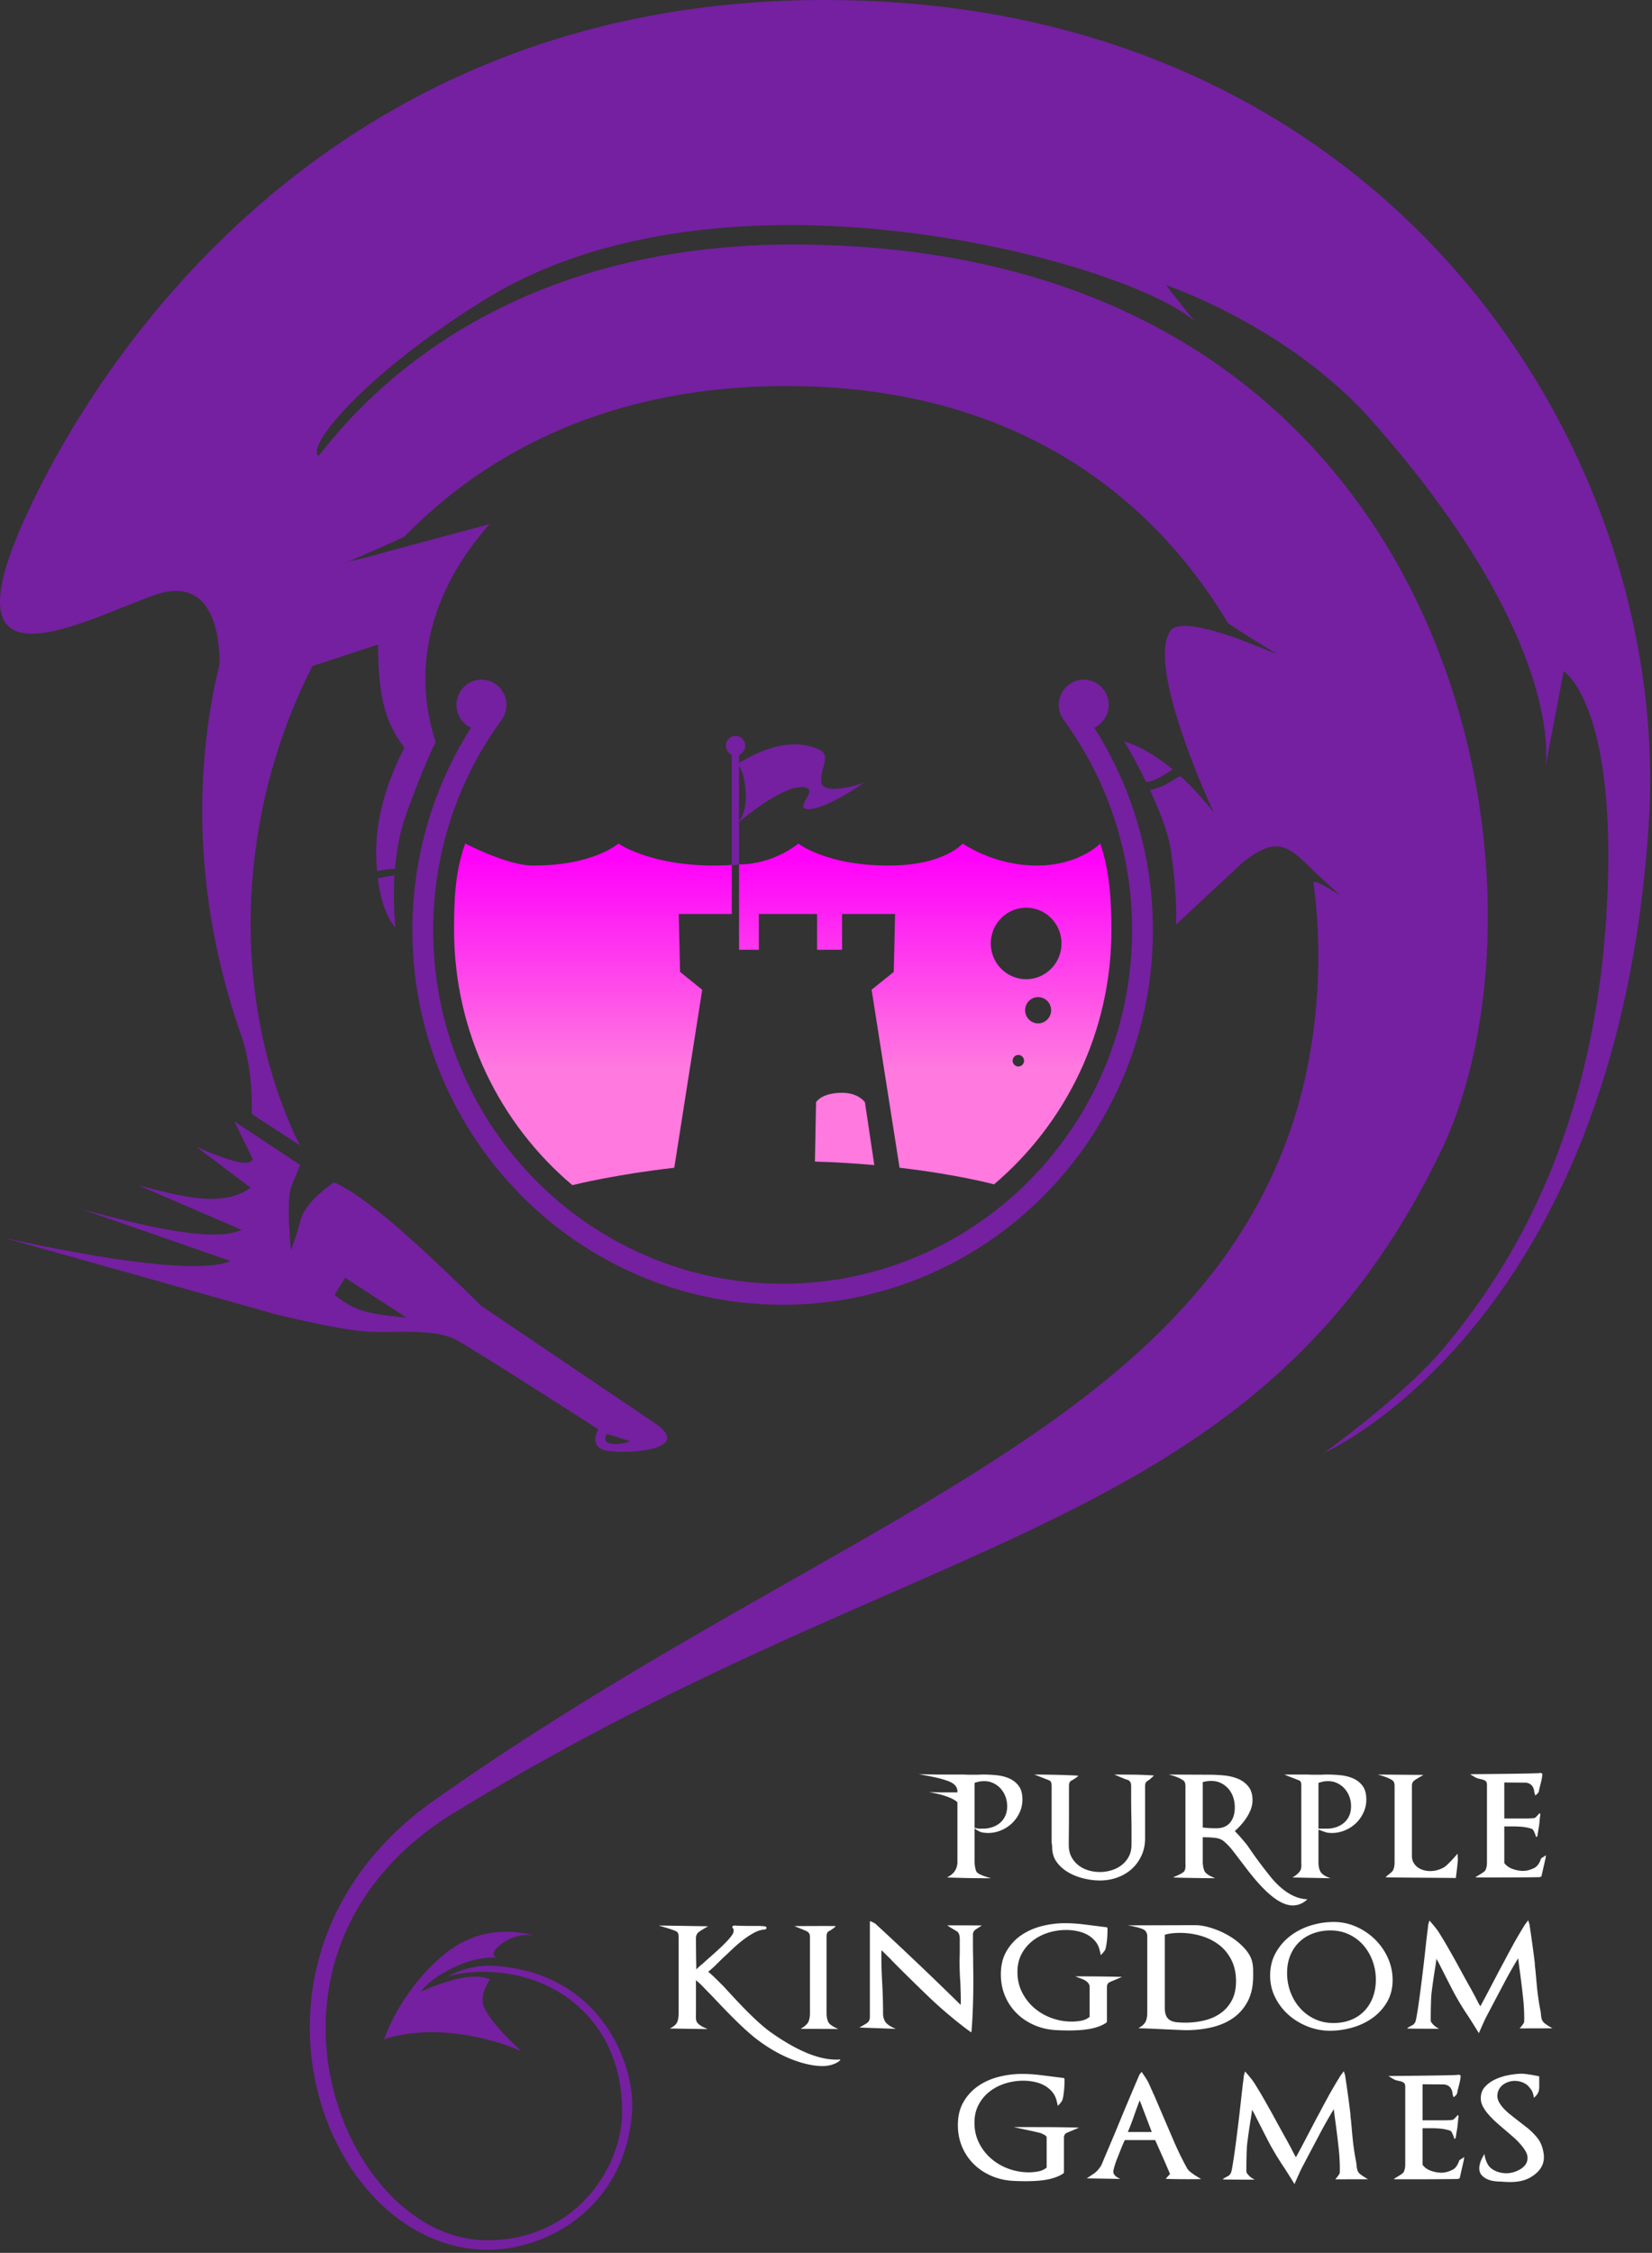 <svg viewBox="0 0 526 717" xmlns="http://www.w3.org/2000/svg" fill-rule="evenodd" clip-rule="evenodd" stroke-linejoin="round" stroke-miterlimit="2"><rect x="0" y="0" width="526" height="717" fill="#333333" stroke="none"/><path d="M338.807 229.316a8.063 8.063 0 01-1.695-4.962c0-4.44 3.559-8.038 7.947-8.038 4.39 0 7.948 3.599 7.948 8.038 0 3.222-1.874 6-4.58 7.283 11.805 18.57 18.653 40.67 18.653 64.388 0 65.848-52.78 119.229-117.888 119.229s-117.887-53.38-117.887-119.229c0-23.713 6.845-45.81 18.646-64.377a8.046 8.046 0 01-4.602-7.294c0-4.44 3.559-8.038 7.947-8.038 4.39 0 7.948 3.599 7.948 8.038a8.06 8.06 0 01-1.491 4.688h.025c-13.73 18.716-21.85 41.89-21.85 66.983 0 62.15 49.814 112.53 111.264 112.53 61.45 0 111.265-50.38 111.265-112.53 0-24.971-8.042-48.042-21.65-66.709z" fill="#7420a0"/><path d="M340.157 262.634s18.356 9.354 29.757 9.354c26.658 0 37.406-9.354 37.406-9.354s13.628 9.354 41.967 9.354c2.652 0 5.247-.094 7.756-.256v20.805h-23.265l.577 24.561 9.713 7.609-12.249 75.51c-25.089 2.794-42.092 6.763-44.682 7.388-31.712-25.871-51.893-64.816-51.893-108.373 0-12.659.441-24.925 4.913-36.598zm278.477 0c4.052 11.414 4.911 23.939 4.911 36.598 0 43.399-20.034 82.219-51.548 108.091v-.081s-15.744-4.133-41.378-7.036l-12.258-75.555 9.724-7.544.577-24.57h-23.265v15.176h-10.948v-15.176h-25.546v15.176h-8.667v-36.227c15.405 0 26.001-8.852 26.001-8.852s11.968 9.354 39.687 9.354c24.25 0 32.388-9.354 32.388-9.354s13.601 9.354 32.389 9.354c18.787 0 27.933-9.354 27.933-9.354zm-99.087 136.463l-4.115-26.667s-2.737-4.018-10.035-4.018c-9.125 0-11.404 4.018-11.404 4.018l-.486 25.166c9.32.262 18.044.803 26.04 1.501zm65.68-44.297c0 1.355-1.124 2.454-2.509 2.454-1.386 0-2.51-1.099-2.51-2.454 0-1.356 1.124-2.455 2.51-2.455 1.385 0 2.509 1.099 2.509 2.455zm11.86-21.424c0 3.083-2.552 5.58-5.702 5.58s-5.702-2.497-5.702-5.58c0-3.081 2.552-5.578 5.702-5.578s5.702 2.497 5.702 5.578zm4.561-28.341c0 8.38-6.943 15.176-15.51 15.176-8.565 0-15.509-6.796-15.509-15.176 0-8.381 6.944-15.175 15.509-15.175 8.567 0 15.51 6.794 15.51 15.175z" fill="url(#_Linear1)" transform="matrix(.726 0 0 .75 -98.811 71.487)"/><g fill="#7420a0" fill-rule="nonzero"><path d="M235.299 240.108h-2.321v35.287l2.32-.187v-35.1z"/><path d="M234.305 243.46s1.987-1.005 2.981 7.035c.994 8.039-2.312 11.382-2.312 11.382s13.242-11.382 20.197-11.382c6.955 0-3.315 7.034 2.312 7.034 5.636 0 17.55-8.377 17.55-8.377s-13.575 4.695-13.575-.667c0-5.354 3.719-8.404-1.653-10.378-3.64-1.343-11.924-3.353-25.5 5.353m2.981-6.136c0 1.725-1.38 3.122-3.086 3.122-1.715 0-3.095-1.397-3.095-3.122 0-1.734 1.38-3.13 3.095-3.13 1.706 0 3.086 1.396 3.086 3.13"/></g><path d="M69.902 211.328c.07-6.95-1.22-28.905-20.832-21.89-23.195 8.296-66.888 32.412-41.263-24.194C33.43 108.64 112.66-8.039 279.514.438c166.856 8.475 252.903 145.626 245.45 261.717-10.252 159.67-103.562 200.335-103.562 200.335s25.007-17.8 37.945-33.096c26.103-30.862 50.618-76.956 52.624-149.38 1.57-56.688-14.082-66.387-14.082-66.387l-5.833 30.425s7.336-39.242-55.096-109.973c-26.85-30.418-65.702-43.323-65.702-43.323l9.018 11.46c-19.735-18.11-148.38-54.863-225.926-6.858-38.57 23.877-57.044 46.848-52.913 49.764 31.267-40.313 81.975-67.245 150.78-67.298 213.126-.165 247.335 204.417 206.493 288.748-59.504 122.858-164.318 118.5-314.179 210.395-71.852 44.06-36.116 135.077 9.732 136.001 27.882.563 44.05-22.304 43.821-41.534-.31-26.047-17.831-40.419-36.414-43.262-11.626-1.78-19.17.893-19.17.893s6.334-3.794 14.084-3.439c34.311 1.575 45.969 31.237 44.638 47.099-2.51 29.92-27.118 43.651-46.723 43.27-52.648-1.02-86.18-93.861-16.054-143.192 125.356-88.181 239.63-116.43 272.778-214.217 7.098-20.939 10.832-48.716 7-77.595-.23-1.746 8.54 3.997 8.54 3.997s-7.814-7.106-9.44-8.741c-7.746-7.788-11.546-9.796-21.819-1.612l-21.055 19.632s.513-8.777-1.606-23.381c-.845-5.83-3.713-13.095-6.707-19.484 1.276-.276 3.392-.82 4.86-1.65a285.53 285.53 0 004.773-2.788c3.62 3.277 7.24 7.186 10.664 11.65 0 0-21.874-46.824-13.706-57.924 2.6-3.536 14.286.016 21.06 2.464 2.992 1.081 12.951 5.09 12.951 5.09s-15.361-9.282-15.86-10.112c-25.59-42.532-70.102-75.05-139.776-75.268-52.96-.165-93.526 18.439-122.147 47.755-.583.596-18.234 8.198-18.234 8.198s6.64-1.517 14.313-3.74l30.843-8.26c-20.727 23.377-24.086 48.328-17.16 69.338 0 0-3.41 6.521-9.334 22.829-2.094 5.766-3.14 11.972-3.618 17.586-.858-.038-1.75-.022-2.53.103-.955.154-2.11.353-3.18.543a78.563 78.563 0 01-.274-4.798c-.5-18.02 9.01-34.384 9.01-34.384-5.226-7.149-8.358-13.9-8.418-32.887l-20.877 6.814c-23.768 46.477-26.223 102.877-6.22 147.95.428.968 2.19 4.606 2.19 4.606l-15.34-9.997s.717-13.493-3.388-25.188c-13.84-39.422-15.932-80.626-6.836-118.004zm138.504 241.539l-55.261-37.318s-18.853-18.78-30.832-28.513c-11.98-9.734-16.022-10.705-16.022-10.705s-8.923 5.768-10.563 11.892c-1.639 6.123-3.078 9.57-3.078 9.57s-1.696-15.616.174-20.33c1.87-4.712 2.766-6.698 2.766-6.698l-20.99-13.88 5.817 11.898c-.444 2.431-5.912 1.502-17.893-3.782l17.248 12.978c-8.918 6.552-22.402 2.697-35.701-.74l32.853 14.183c-9.888 4.468-34.54-2.256-50.595-6.47l47.102 16.403c-12.042 4.936-51.495-2.888-71.806-7.31L87.88 418.31s19.66 4.896 28.847 5.48c9.185.583 21.517-1.222 28.778 2.792 7.26 4.014 45.002 28.32 45.002 28.32s-2.839 4.502 1.194 6.373c4.03 1.87 30.666.97 16.705-8.408zm-15.23 3.464s-1.21 2.037.193 2.73c2.716 1.34 7.31-.342 7.31-.342l-7.503-2.388zm-63.815-37.014s-10.394-.675-15.32-2.67c-4.924-1.994-7.474-4.604-7.474-4.604l3.32-5.379 19.474 12.653zm-3.75-140.634c-.58 9.263.312 16.432.312 16.432s-4.095-3.394-5.617-15.543a56.99 56.99 0 013.805-.733 15.286 15.286 0 011.5-.156zm239.343-29.747c-3.58-7.315-6.986-12.944-6.986-12.944 4.58 1.315 9.937 4.362 15.394 8.887-1.116.744-2.595 1.692-4.04 2.495-1.924 1.071-3.52 1.437-4.368 1.562z" fill="#7420a0"/><path d="M122.31 648.998s4.72-14.757 18.613-26.602c13.892-11.845 28.998-6.326 28.998-6.326s-4.65-1.285-9.781 2.26c-5.132 3.546-2.048 4.712-2.048 4.712s-5.457-.573-12.489 2.6c-9.207 4.157-11.565 8.23-11.565 8.23s5.034-2.454 11.25-4.009c7.275-1.822 10.718.133 10.718.133s-3.684 4.893-1.82 8.986c2.573 5.653 11.847 13.822 11.847 13.822s-22.517-10.483-43.723-3.806z" fill="#7420a0"/><g fill="#fff" fill-rule="nonzero"><path d="M325.543 572.748c0-1.797-.37-3.217-1.113-4.261-.738-1.04-1.708-1.836-2.91-2.395-1.198-.565-2.539-.921-4.019-1.084a41.687 41.687 0 00-4.439-.238c-.44 0-.841.01-1.198.03-.36.02-.742.03-1.143.03h-1.86c-.441 0-.847-.01-1.228-.03a23.84 23.84 0 00-1.232-.03h-7.84l-5.968-.114s5.78 1.015 7.834 1.698c1.59.53 4.415 1.212 4.415 3.835v22.543c0 .757-.248 2.261-1.351 3.39-.9.92-1.98 1.405-1.98 1.405s4.583.144 6.602.183c2.02.04 4.048.06 6.087.06.282 0 1.41.01 1.41.01s-3.439-.857-4.468-1.812c-.752-.693-.841-3.36-.841-3.36v-25.2c.48-.158.97-.287 1.47-.391a8.179 8.179 0 011.593-.148c1.079 0 2.069.222 2.97.663.9.435 1.667 1.02 2.306 1.737a7.95 7.95 0 011.504 2.519c.356.96.54 1.98.54 3.063 0 1.158-.203 2.178-.604 3.059a6.275 6.275 0 01-1.648 2.222 7.328 7.328 0 01-2.46 1.375c-.94.322-1.95.48-3.029.48H311.8c-.396 0-1.717-.321-1.717-.321s1.395 1.395 2.98 1.583c.484.055.979.12 1.499.12 1.44 0 2.83-.278 4.172-.842a11.322 11.322 0 003.508-2.277c1-.96 1.802-2.093 2.4-3.39.6-1.301.901-2.672.901-4.112z"/><path d="M306.005 575.876s1-5.42.56-5.42h-6.84l-3.97-.113s2.856.47 4.91 1.153c1.589.53 5.34 1.757 5.34 4.38zm59.525-9.186c.624-.321 1.891-1.623 1.891-1.623a117.423 117.423 0 00-5.28-.237c-1.757-.04-7.34-.06-7.34-.06s3.692 1.579 3.95 1.618c.262.04.49.13.692.273.198.138.367.346.51.628.139.282.208.658.208 1.138v4.682c0 1.559.02 3.098.06 4.622.04 1.56.059 3.118.059 4.677v4.622c0 1.44-.277 2.698-.837 3.781a8.25 8.25 0 01-2.251 2.727c-.94.743-2.02 1.302-3.242 1.683-1.217.376-2.47.57-3.746.57a12.69 12.69 0 01-3.692-.54c-1.178-.362-2.232-.901-3.148-1.624a8.19 8.19 0 01-2.222-2.667c-.559-1.06-.841-2.291-.841-3.692 0-1.559.01-3.128.03-4.706.02-1.584.03-3.173.03-4.771v-9.423c0-.88.281-1.45.84-1.707.56-.263 2.401-1.49 2.04-1.53-3.321-.242-10.62-.36-13.897-.36 0 0 4.246 1.657 4.746 1.86.5.198.752.797.752 1.796v17.762c0 .243.03.52.09.841.059.317.089.659.089 1.02v-.06c0 1.797.49 3.36 1.47 4.677.98 1.322 2.221 2.41 3.72 3.272 1.5.86 3.139 1.499 4.92 1.92 1.782.42 3.47.628 5.073.628 1.96 0 3.82-.317 5.577-.96 1.762-.638 3.291-1.549 4.593-2.727 1.297-1.183 2.326-2.603 3.088-4.26.762-1.659 1.138-3.51 1.138-5.549v-16.623c0-.797.312-1.36.93-1.678zm46.174 39.74c2.89-.04 4.558-1.98 4.558-1.98-4.77-.074-8.992-3.75-11.729-7.16-5.201-6.474-6.869-9.398-7.829-10.561-.604-.718-1.193-1.41-1.772-2.07a38.152 38.152 0 00-1.771-1.89 23.317 23.317 0 002.009-2.009 18.685 18.685 0 001.801-2.37c.54-.842.98-1.723 1.322-2.643.341-.916.51-1.836.51-2.757 0-1.84-.431-3.3-1.292-4.38a8.217 8.217 0 00-3.267-2.46c-1.321-.558-2.79-.92-4.414-1.083a47.77 47.77 0 00-4.647-.237c-.44 0-12.981-.06-12.981-.06-.322 0 2.712.515 4.612 1.92.371.278.629.777.629 1.737v24.364c0 .757.163 2.207-.48 2.88-.832.861-3.702 1.817-3.34 1.856 2.038.124 11.14.243 13.178.243.361 0-2.648-.92-3.271-2.252-.535-1.143-.57-2.687-.57-2.85v-7.919c.322-.04.53-.05.634-.03.1.02.307.03.629.03.88 0 1.85.07 2.91.208 1.059.143 1.93.515 2.608 1.113a18.59 18.59 0 012.163 2.158c.678.802 2.95 3.83 5.097 6.632 4.498 5.85 9.883 11.635 14.703 11.57zm-18.543-31.223c0 2.044-.5 3.663-1.5 4.86-1 1.203-2.48 1.802-4.44 1.802a39.403 39.403 0 01-4.26-.238v-14.46a10.33 10.33 0 012.761-.362c1.119 0 2.138.233 3.059.688a7.639 7.639 0 012.37 1.831 7.695 7.695 0 011.5 2.673c.341 1.019.51 2.088.51 3.206z"/><path d="M435.039 572.748c0-1.797-.371-3.217-1.109-4.261-.742-1.04-1.712-1.836-2.91-2.395-1.202-.565-2.539-.921-4.018-1.084a41.849 41.849 0 00-4.444-.238c-.44 0-.837.01-1.198.03-.361.02-.742.03-1.138.03h-1.861c-.44 0-.851-.01-1.232-.03a23.41 23.41 0 00-1.228-.03h-6.864c-.317 0 4.251 1.708 4.672 1.89.42.179.628.689.628 1.53v24.542c0 .757.189 1.94-.48 2.845-.826 1.134-2.335 1.95-2.335 1.95l12.179.243s-2.138-.59-3.064-1.802c-.915-1.202-.836-3.236-.836-3.36v-25.2c.48-.158.97-.287 1.47-.391.5-.099 1.03-.148 1.589-.148 1.078 0 2.068.222 2.969.663.9.435 1.673 1.02 2.311 1.737a8.03 8.03 0 011.5 2.519c.36.96.539 1.98.539 3.063 0 1.158-.198 2.178-.599 3.059-.4.88-.95 1.618-1.653 2.222a7.328 7.328 0 01-2.46 1.375c-.94.322-1.95.48-3.028.48H419.3c-.4 0 2.777 1.183 3.257 1.262.48.08.98.12 1.5.12 1.44 0 2.83-.278 4.171-.842a11.264 11.264 0 003.509-2.277c1-.96 1.801-2.093 2.4-3.39a9.72 9.72 0 00.9-4.112zm29.159 19.202c0-.12-.114-2-.114-2s-3.034 3.638-4.414 4.4c-1.381.757-2.811 1.138-4.291 1.138-.718 0-1.43-.099-2.128-.297a5.758 5.758 0 01-1.86-.9 4.82 4.82 0 01-1.322-1.5c-.342-.604-.51-1.302-.51-2.103v-22.38c0-.717.252-1.266.752-1.647s2.91-1.772 2.91-1.772l-14.421-.119c-.282 0 3.182.792 4.607 1.89.377.288.634.788.634 1.708v24.364c0 1.039-.183 1.895-.54 2.578-.36.678-2.622 2.118-2.222 2.158 1.96.123 21.34.163 22.26.242 0 0 .342-2.613.421-3.39.08-.782.159-1.569.238-2.37zM262.33 657.547c3.637-.133 5.785-2.108 5.082-2.098-6.602.505-14.342-3.261-21.889-8.576-5.904-4.153-14.09-13.684-15.53-15.085a328.801 328.801 0 00-2.34-2.31 35.583 35.583 0 00-2.163-1.95 27.371 27.371 0 002.162-1.891c.678-.658 1.48-1.45 2.4-2.37 1.08-1 2.178-2.03 3.302-3.089a39.544 39.544 0 013.39-2.88 25.57 25.57 0 013.39-2.188c1.118-.603 2.217-.94 3.296-1.02.4-.044.603-.202.603-.48 0-.32-.203-.499-.603-.544a27.378 27.378 0 00-2.579-.118h-2.519a80.99 80.99 0 01-4.439-.12c-.322 0-.54.09-.663.273-.119.178-.08.366.124.57.158.158.237.46.237.9 0 .435-.272 1.01-.812 1.707-.539.703-1.227 1.47-2.068 2.311a73.298 73.298 0 01-2.762 2.609c-1 .9-1.98 1.771-2.94 2.613a39.98 39.98 0 01-1.766 1.559c-.584.48-1.094.96-1.53 1.44a420.281 420.281 0 01-.124-10.022c.001-.757.303-1.39.902-1.89.598-.5 2.979-1.832 2.979-1.832s-13.719-.237-15.639-.237c-.321 0 4.296 1.168 5.612 1.92.401.228.629.757.629 1.678v24.363c0 .758-.09 2.015-.48 2.851-.564 1.193-2.341 1.95-2.341 1.95s9.942.178 11.942.178c.4 0-2.292-.747-3.242-2.128-.514-.747-.361-2.133-.361-2.974v-10.438a21.395 21.395 0 012.133 1.95c.579.619 1.39 1.45 2.43 2.49 1.356 1.36 9.284 10.11 14.703 14.262 9.745 7.463 18.039 8.745 21.474 8.616z"/><path d="M266.952 645.769s-2.04-.831-2.88-1.742c-.916-.985-.901-3.256-.901-3.42v-24.24c0-.96.282-1.558.841-1.796.56-.243 2.341-1.524 1.98-1.564-.92-.08-13.1 0-13.1 0s3.35 1.312 4.009 1.653c.658.337.99.91.99 1.707v24.423c0 .317-.006 2.247-.872 3.267-.806.96-2.128 1.653-2.128 1.653s11.388.02 12.06.059zm43.56-31.579c.673-.485 2.123-1.366 2.123-1.366-1.44-.08-10.942-.054-10.942-.054-.321 0 2.816 1.766 3.059 1.95.237.178.44.46.599.84.158.377.242.887.242 1.53v3.657c0 .644-.01 1.262-.03 1.861a56.23 56.23 0 00-.034 1.86c0 1 .025 2.06.064 3.183.04 1.118.1 2.178.178 3.177l.119 3.633c.04 1.178.04 2.39 0 3.627-4.479-4.4-8.977-8.75-13.5-13.05-4.519-4.3-9.077-8.572-13.68-12.808-.079-.08-1.737-1-1.737-.683v30.322c0 .802-.242 1.41-.722 1.831-.48.421-2.638 1.589-2.638 1.589l11.64.42s-2.573-.95-3.39-2.28c-.579-.936-.693-1.901-.693-2.58a168.857 168.857 0 00-.237-8.942c-.08-1.52-.154-3.019-.213-4.499-.06-1.48-.09-2.979-.09-4.498v-1.143c0-.357.02-.718.06-1.08l3.123 3.06h-.06c3.836 3.88 7.75 7.73 11.73 11.55 3.978 3.82 8.21 7.414 12.688 10.774.238.119 1.1.876 1.139.638.242-2.519.4-6.032.48-8.532.079-2.499.124-5.028.124-7.586 0-1.124-.01-2.37-.035-3.752-.02-1.38-.03-2.652-.03-3.81-.04-1.242-.06-2.46-.06-3.663v-3.776c0-.44.298-1.098.723-1.4zm88.498 14.659v-1.678a12.4 12.4 0 00-.12-1.742c-.198-1.762-.97-3.42-2.31-4.979-1.337-1.564-2.93-2.91-4.767-4.053a26.535 26.535 0 00-5.82-2.697c-2.043-.663-3.86-.99-5.463-.99-.837 0-21.479.06-21.479.06s4.405.678 5.454 1.578c.396.342.787 1.04.787 1.841v24.359c0 1.36-.242 2.262-.51 2.82-.712 1.476-2.593 2.159-2.192 2.159 1.242-.04 13.842.603 15 .603 2.84 0 5.563-.302 8.16-.9 2.6-.6 4.88-1.58 6.84-2.94 1.96-1.361 3.519-3.143 4.682-5.34 1.158-2.202 1.737-4.9 1.737-8.101zm-5.46 1.677c0 2.4-.44 4.435-1.32 6.092a11.61 11.61 0 01-3.54 4.078c-1.48 1.064-3.196 1.831-5.161 2.311a25.62 25.62 0 01-6.117.723c-1 0-1.9-.04-2.702-.124-.797-.079-1.49-.277-2.069-.599-.579-.316-1.02-.796-1.321-1.44-.297-.638-.45-1.519-.45-2.637v-23.161a12.97 12.97 0 012.4-.48c.801-.08 1.603-.12 2.4-.12 2.36 0 4.622.318 6.78.96 2.163.64 4.063 1.59 5.701 2.851 1.638 1.257 2.95 2.86 3.93 4.8s1.47 4.188 1.47 6.746zm49.86-.356c0-2.48-.509-4.84-1.528-7.082a19.25 19.25 0 00-4.113-5.88 20.078 20.078 0 00-5.968-4.018c-2.262-1-4.628-1.5-7.112-1.5-2.519 0-4.988.377-7.408 1.139s-4.578 1.87-6.479 3.33a17.375 17.375 0 00-4.622 5.37c-1.178 2.118-1.767 4.538-1.767 7.26 0 2.48.54 4.79 1.619 6.929a18.427 18.427 0 004.26 5.552c1.758 1.56 3.792 2.787 6.088 3.687a19.188 19.188 0 007.052 1.351c2.4 0 4.79-.341 7.171-1.019 2.38-.678 4.518-1.702 6.419-3.058a16.23 16.23 0 004.617-5.073c1.183-2.02 1.772-4.35 1.772-6.988zm-5.339-.124c0 2.044-.322 3.915-.96 5.612-.638 1.703-1.55 3.163-2.732 4.38-1.178 1.223-2.598 2.163-4.256 2.821-1.663.658-3.514.99-5.553.99-2.197 0-4.201-.43-5.998-1.292a14.515 14.515 0 01-4.652-3.479c-1.301-1.46-2.31-3.147-3.029-5.068-.722-1.92-1.078-3.939-1.078-6.062 0-2.079.336-3.95 1.02-5.607.677-1.663 1.627-3.083 2.85-4.261 1.217-1.183 2.677-2.094 4.38-2.732 1.697-.638 3.548-.96 5.547-.96 2.163 0 4.133.42 5.91 1.262 1.78.836 3.3 1.98 4.562 3.42 1.257 1.44 2.237 3.107 2.94 5.008a17.18 17.18 0 011.049 5.968zm-98.345 48.724c.644-.282 3.86-1.619 3.86-1.619-1.96-.084-5.909-.133-7.849-.153-1.94-.02-10.907-.03-12.906-.03-.362 0 7.982 1.658 8.725 2 1.539.702 1.692.876 1.692 1.435v9.467a5.945 5.945 0 01-2.732 1.227 16.7 16.7 0 01-2.969.273 18.63 18.63 0 01-6.419-1.139c-2.078-.762-3.92-1.83-5.518-3.212a16.02 16.02 0 01-3.87-4.978c-.98-1.94-1.47-4.093-1.47-6.454 0-2.157.44-4.068 1.317-5.725a12.955 12.955 0 013.513-4.202c1.46-1.138 3.118-2 4.979-2.578a19.024 19.024 0 015.73-.871c1.159 0 2.332.118 3.51.36 1.178.238 2.261.63 3.241 1.169a8.761 8.761 0 012.549 2.128c.718.88 1.198 1.96 1.44 3.241.08.198.262 1.104.262 1.104s1.327-1.282 1.51-2.004c.178-.718.317-1.51.416-2.37.103-.857.163-1.679.183-2.46.02-.778.03-1.307.03-1.59 0-.32-.204-.48-.6-.48-.722-.078-7.052-.91-8.551-1.048a45.66 45.66 0 00-4.35-.213c-2.52 0-4.999.312-7.439.93-2.44.624-4.622 1.594-6.542 2.91-1.92 1.322-3.48 3.01-4.682 5.073-1.197 2.059-1.796 4.508-1.796 7.349 0 2.48.44 4.77 1.316 6.87a16.968 16.968 0 003.662 5.487c1.56 1.564 3.4 2.811 5.518 3.752 2.124.94 4.405 1.49 6.845 1.653a80.99 80.99 0 004.44.119c.96 0 1.959-.03 2.998-.09a33.65 33.65 0 003.088-.331 18.08 18.08 0 002.97-.723c.96-.316 1.84-.737 2.642-1.257a.507.507 0 00.208-.213.532.532 0 00.09-.267v-10.98c0-.758.32-1.277.96-1.56zm13.686-47.972c.643-.283 3.86-1.619 3.86-1.619-1.96-.084-5.91-.133-7.85-.153-1.94-.02-4.908-.03-6.908-.03-.361 0 1.698.673 2.44 1.01 1.544.707 1.98 1.672 1.98 2.232v9.66a5.945 5.945 0 01-2.732 1.227 16.8 16.8 0 01-2.97.272 18.63 18.63 0 01-6.418-1.138c-2.079-.762-3.92-1.83-5.518-3.212a16.02 16.02 0 01-3.87-4.978c-.98-1.94-1.47-4.093-1.47-6.454 0-2.157.44-4.068 1.316-5.726a12.955 12.955 0 013.514-4.201c1.46-1.138 3.118-2 4.978-2.579a19.024 19.024 0 015.731-.87c1.158 0 2.331.118 3.51.36 1.177.238 2.26.63 3.24 1.169a8.761 8.761 0 012.55 2.128c.717.88 1.197 1.96 1.44 3.241.079.198.262 1.104.262 1.104s1.326-1.282 1.51-2.004c.177-.718.316-1.51.415-2.371.104-.856.163-1.678.183-2.46.02-.777.03-1.306.03-1.588 0-.322-.203-.48-.6-.48-.722-.08-7.051-.91-8.55-1.05a45.66 45.66 0 00-4.351-.212 30.18 30.18 0 00-7.438.93c-2.44.624-4.623 1.594-6.543 2.91-1.92 1.321-3.479 3.01-4.681 5.073-1.198 2.059-1.797 4.508-1.797 7.349 0 2.48.44 4.77 1.317 6.869a16.968 16.968 0 003.662 5.488c1.559 1.564 3.4 2.811 5.518 3.752 2.123.94 4.404 1.49 6.844 1.653a80.99 80.99 0 004.44.119c.96 0 1.96-.03 2.998-.09a33.65 33.65 0 003.089-.331 18.069 18.069 0 002.969-.723c.96-.317 1.84-.737 2.643-1.257a.507.507 0 00.208-.213.532.532 0 00.089-.267v-10.982c0-.757.321-1.276.96-1.558zm29.038 62.71s-1.796-1.045-2.583-1.624c-.713-.524-1.5-1.034-1.98-1.955a96.177 96.177 0 01-4.166-8.551c-1.262-2.94-2.515-5.85-3.752-8.73l-2.643-6.176v.059a2.628 2.628 0 01-.237-.51 11.35 11.35 0 00-.302-.752v.06c-.198-.441-.42-.941-.658-1.5-.243-.56-.5-1.089-.782-1.589-.277-.5-.56-.95-.836-1.35-.283-.402-1.01-1.495-1.01-1.495s-.574.673-.732.955c-1.198 2.8-2.39 5.602-3.569 8.398a836.345 836.345 0 00-3.513 8.463c-.797 1.92-1.629 3.89-2.49 5.909a840.48 840.48 0 00-2.489 5.909 9.3 9.3 0 01-.812 1.202 7.55 7.55 0 01-1.108 1.168c-.401.342-2.762 1.89-2.762 1.89l10.561.179c.401 0-2.098-.698-2.098-2.277 0-.36.129-.97.39-1.83.258-.862.59-1.792.99-2.792.402-1 .797-2 1.198-2.999.401-1 .762-1.821 1.08-2.46h9.66a927.06 927.06 0 012.4 5.4 347.792 347.792 0 012.34 5.399l-1.365 1.475c-.243.198 10.308.208 11.268.124zm-15.722-14.98h-7.622a75.71 75.71 0 001.95-5.069 147.25 147.25 0 011.831-5.008l3.84 10.076zm68.869 15.039s-1.767-.98-2.603-1.698c-1.178-1.01-.936-2.519-1.198-3.8a71.628 71.628 0 01-.717-4.261 89.842 89.842 0 01-.54-4.766 402.227 402.227 0 00-.39-4.29c-.08-.56-.13-1.04-.15-1.441-.02-.4-.049-.762-.088-1.084-.48-3.88-1.025-7.78-1.624-11.7-.04-.237-.425-1.345-.425-1.345s-.634.905-.832 1.108c-.801 1.158-3.543 5.86-4.142 7.018-.198.361-.42.762-.658 1.202-.243.44-.46.842-.663 1.198a174.66 174.66 0 01-1.826 3.45 163.657 163.657 0 00-1.831 3.454l-2.614 4.979c-.856 1.638-1.747 3.3-2.667 4.978a29.615 29.615 0 01-1.138-2.098c-.401-.802-1.025-1.96-1.861-3.48a454.136 454.136 0 01-3.48-6.3 334.49 334.49 0 00-3.602-6.453 137.259 137.259 0 00-3.147-5.25c-.94-1.48-2.965-3.717-2.965-3.717s-.327 1.02-.366 1.257c-.04.242-.08.574-.124.99-.04.42-.099.89-.178 1.41-.158 1.282-.341 2.84-.54 4.682a668.488 668.488 0 01-1.41 11.971c-.257 2.059-.51 3.93-.747 5.607a149.23 149.23 0 01-.663 4.261c-.198 1.158-.362 1.861-.48 2.099-.159.321-.51.811-.802.955-.94.47-2.04 1.089-1.678 1.128 1.722.08 10.101.08 10.101.08s-1.772-.713-2.672-2.341c-.08-.149-.02-7.102.242-9.18a207.716 207.716 0 011.227-8.458c.124-.723.223-1.48.302-2.282.362.599.649 1.119.871 1.56.218.44 3.46 6.829 4.202 8.249.737 1.42 1.53 2.83 2.366 4.231a93.353 93.353 0 002.613 4.108c.9 1.341 3.474 5.513 3.474 5.513s1.776-4.122 2.375-5.24a353.828 353.828 0 001.802-3.42 7263.3 7263.3 0 004.048-7.652 137.85 137.85 0 014.29-7.532c.04.683.698 5.32.778 6.003.282 2.197.544 4.4.781 6.597a59.63 59.63 0 01.362 6.542c0 .401-.01.792-.03 1.168-.02.382-1.415 2.015-1.415 2.015l10.432-.025zm58.705-48.031s-1.767-.98-2.603-1.698c-1.178-1.01-.935-2.519-1.198-3.8a71.628 71.628 0 01-.717-4.261 89.842 89.842 0 01-.54-4.766 402.227 402.227 0 00-.39-4.29c-.08-.56-.13-1.04-.15-1.441-.019-.4-.049-.762-.088-1.084-.48-3.88-1.025-7.78-1.624-11.7-.04-.237-.425-1.345-.425-1.345s-.634.905-.832 1.108c-.801 1.158-3.543 5.86-4.142 7.018-.198.361-.42.762-.658 1.203-.243.44-.46.84-.663 1.197a174.66 174.66 0 01-1.826 3.45 163.657 163.657 0 00-1.831 3.454c-.881 1.678-1.752 3.335-2.613 4.979-.857 1.638-1.747 3.3-2.668 4.978a29.615 29.615 0 01-1.138-2.098c-.401-.802-1.025-1.96-1.861-3.48a454.136 454.136 0 01-3.48-6.3 334.49 334.49 0 00-3.602-6.453 137.259 137.259 0 00-3.147-5.25c-.94-1.48-2.965-3.717-2.965-3.717s-.326 1.02-.366 1.257c-.04.242-.08.574-.124.99-.04.42-.099.89-.178 1.41-.158 1.282-.341 2.84-.54 4.682a668.488 668.488 0 01-1.41 11.971c-.257 2.059-.51 3.93-.747 5.607a149.23 149.23 0 01-.663 4.261c-.198 1.158-.362 1.861-.48 2.099-.159.321-.51.811-.802.955-.94.47-2.039 1.089-1.678 1.128 1.722.08 10.101.08 10.101.08s-1.772-.713-2.672-2.341c-.08-.149-.02-7.102.242-9.18a207.716 207.716 0 011.227-8.458c.124-.723.223-1.48.302-2.282.362.599.649 1.119.871 1.56.218.44 3.46 6.829 4.202 8.249.737 1.42 1.53 2.83 2.366 4.231a93.353 93.353 0 002.613 4.108c.9 1.341 3.474 5.513 3.474 5.513s1.776-4.122 2.375-5.24a353.828 353.828 0 001.802-3.42 7263.3 7263.3 0 004.048-7.652 137.85 137.85 0 014.29-7.532c.04.683.698 5.32.778 6.003.282 2.197.544 4.4.781 6.597.243 2.202.362 4.385.362 6.543 0 .4-.01.791-.03 1.167-.02.382-1.415 2.015-1.415 2.015l10.432-.025zm-28.274 42.171c.04-.118.188-1.197.188-1.197l-1.569 1.02s-.594 2.276-2.158 3.028c-1.123.544-2.261.93-3.543.93-1.04 0-2.138-.198-3.296-.598-1.163-.401-2.064-1.04-2.702-1.92v-11.64h2.578c.723 0 1.45.02 2.193.059.737.04 1.41.109 2.009.213.599.099 2.014.44 2.202.618.58.535 1.158 2.53 1.158 2.53s.381-.219.42-.421c.08-.56.16-1.08.238-1.56.085-.48.164-.96.243-1.44.08-.52.148-1.138.208-1.86.06-.718.133-1.341.213-1.861.04-.198-.213-.51-.213-.51s-1.208 1.38-1.524 1.52c-.322.143-2.326.192-2.524.192h-7.201v-11.46l6.661.044s1.604-.04 2.4 1.337c.243.42.44.94.48 1.618.04.321.362 1.153.362 1.153s.935-.812 1.02-1.094c.078-.237.138-.48.177-.717.04-.243.1-.5.179-.782.163-.639.321-1.277.48-1.92.163-.639.282-1.337.36-2.099.04-.198-.039-.361-.237-.48-.203-.119-.44-.138-.722-.06-.56.199-22.038.362-22.038.362s1.257.797 1.579.96c.322.198.648.337.99.42.341.08.668.16.99.238.44.08.85.233 1.232.45.376.218.569.669.569 1.352v24.6c0 1.08-.183 1.95-.54 2.609-.36.658-3.42 2.168-3.058 2.207 1.396.084 20.216 0 20.459-.08l.48-.237 1.257-5.523zm26.021-96.05c.04-.119.188-1.198.188-1.198l-1.569 1.02s-.594 2.276-2.158 3.029c-1.123.544-2.261.93-3.543.93-1.04 0-2.138-.198-3.296-.599-1.163-.4-2.064-1.04-2.702-1.92v-11.64h2.578c.723 0 1.45.02 2.193.06.737.039 1.41.108 2.009.212.599.1 2.014.44 2.202.619.58.534 1.158 2.529 1.158 2.529s.381-.218.42-.42c.08-.56.16-1.08.238-1.56.085-.48.164-.96.243-1.44.08-.52.148-1.138.208-1.86.06-.718.133-1.342.213-1.862.04-.198-.213-.51-.213-.51s-1.208 1.381-1.525 1.52c-.321.144-2.325.193-2.523.193h-7.201v-11.462l6.661.045s1.604-.04 2.4 1.336c.243.42.44.94.48 1.618.04.322.362 1.153.362 1.153s.935-.811 1.02-1.093a4.82 4.82 0 00.177-.718c.04-.242.1-.5.178-.782.164-.638.322-1.277.48-1.92a14.41 14.41 0 00.362-2.098c.04-.198-.04-.362-.238-.48-.203-.12-.44-.139-.722-.06-.56.198-22.038.362-22.038.362s1.257.796 1.579.96c.321.198.648.336.99.42.341.08.668.159.99.238.44.079.85.232 1.232.45.376.218.569.668.569 1.351v24.601c0 1.08-.183 1.95-.54 2.608-.36.659-3.42 2.168-3.058 2.208 1.396.084 20.216 0 20.459-.08l.48-.237 1.257-5.523zm-.638 93.234c-.624-3.375-2.123-4.74-2.88-5.582a19.851 19.851 0 00-2.584-2.37 492.835 492.835 0 01-5.038-3.93 18.162 18.162 0 01-2.068-1.89 10.22 10.22 0 01-1.505-2.01c-.376-.678-.569-1.36-.569-2.039 0-.762.163-1.44.48-2.039a4.54 4.54 0 011.262-1.5c.52-.4 1.109-.712 1.772-.93a6.22 6.22 0 012.01-.331c.677 0 1.345.099 2.008.302.659.198 1.257.5 1.802.896.54.4.91.93 1.316 1.44.851 1.069.96 2.736.96 2.736s1.371-.994 1.624-2.405c.143-.811.089-1.628.089-2.43v-1.994s-3.86-.827-5.583-.827c-1.079 0-2.37.13-3.87.391-1.5.263-2.93.688-4.29 1.292-1.357.599-2.51 1.4-3.45 2.4-.94 1-1.41 2.237-1.41 3.717 0 .92.232 1.811.692 2.672.46.861 1.07 1.718 1.832 2.579a29.476 29.476 0 002.548 2.548c.94.842 1.89 1.663 2.85 2.46.837.723 1.669 1.44 2.49 2.163.822.717 1.56 1.46 2.217 2.222a14.67 14.67 0 011.624 2.217c.42.722.628 1.44.628 2.163 0 .796-.218 1.5-.658 2.098a5.53 5.53 0 01-1.683 1.5 9.33 9.33 0 01-2.187.93c-.782.218-1.49.331-2.133.331-.757 0-1.53-.103-2.306-.301a6.95 6.95 0 01-2.133-.93c-.639-.421-1.168-.931-1.53-1.56-.96-1.672-1.108-3.39-1.108-3.39s-.881 1.658-1.084 2.099c-.158.44-.287.87-.386 1.291-.104.42-.153.832-.153 1.228 0 .84.232 1.534.692 2.073.46.54 1.02.97 1.678 1.287a7.62 7.62 0 002.133.663c.757.119 1.46.178 2.098.178 1.282 0 6.098.817 9.765-1.376 4.538-2.712 4.424-5.978 4.038-8.042z"/></g><defs><linearGradient id="_Linear1" x1="0" y1="0" x2="1" y2="0" gradientUnits="userSpaceOnUse" gradientTransform="matrix(0 90.001 -155.834 0 312.185 267.508)"><stop offset="0" stop-color="#ff00fb"/><stop offset="1" stop-color="#ff79df"/></linearGradient></defs></svg>